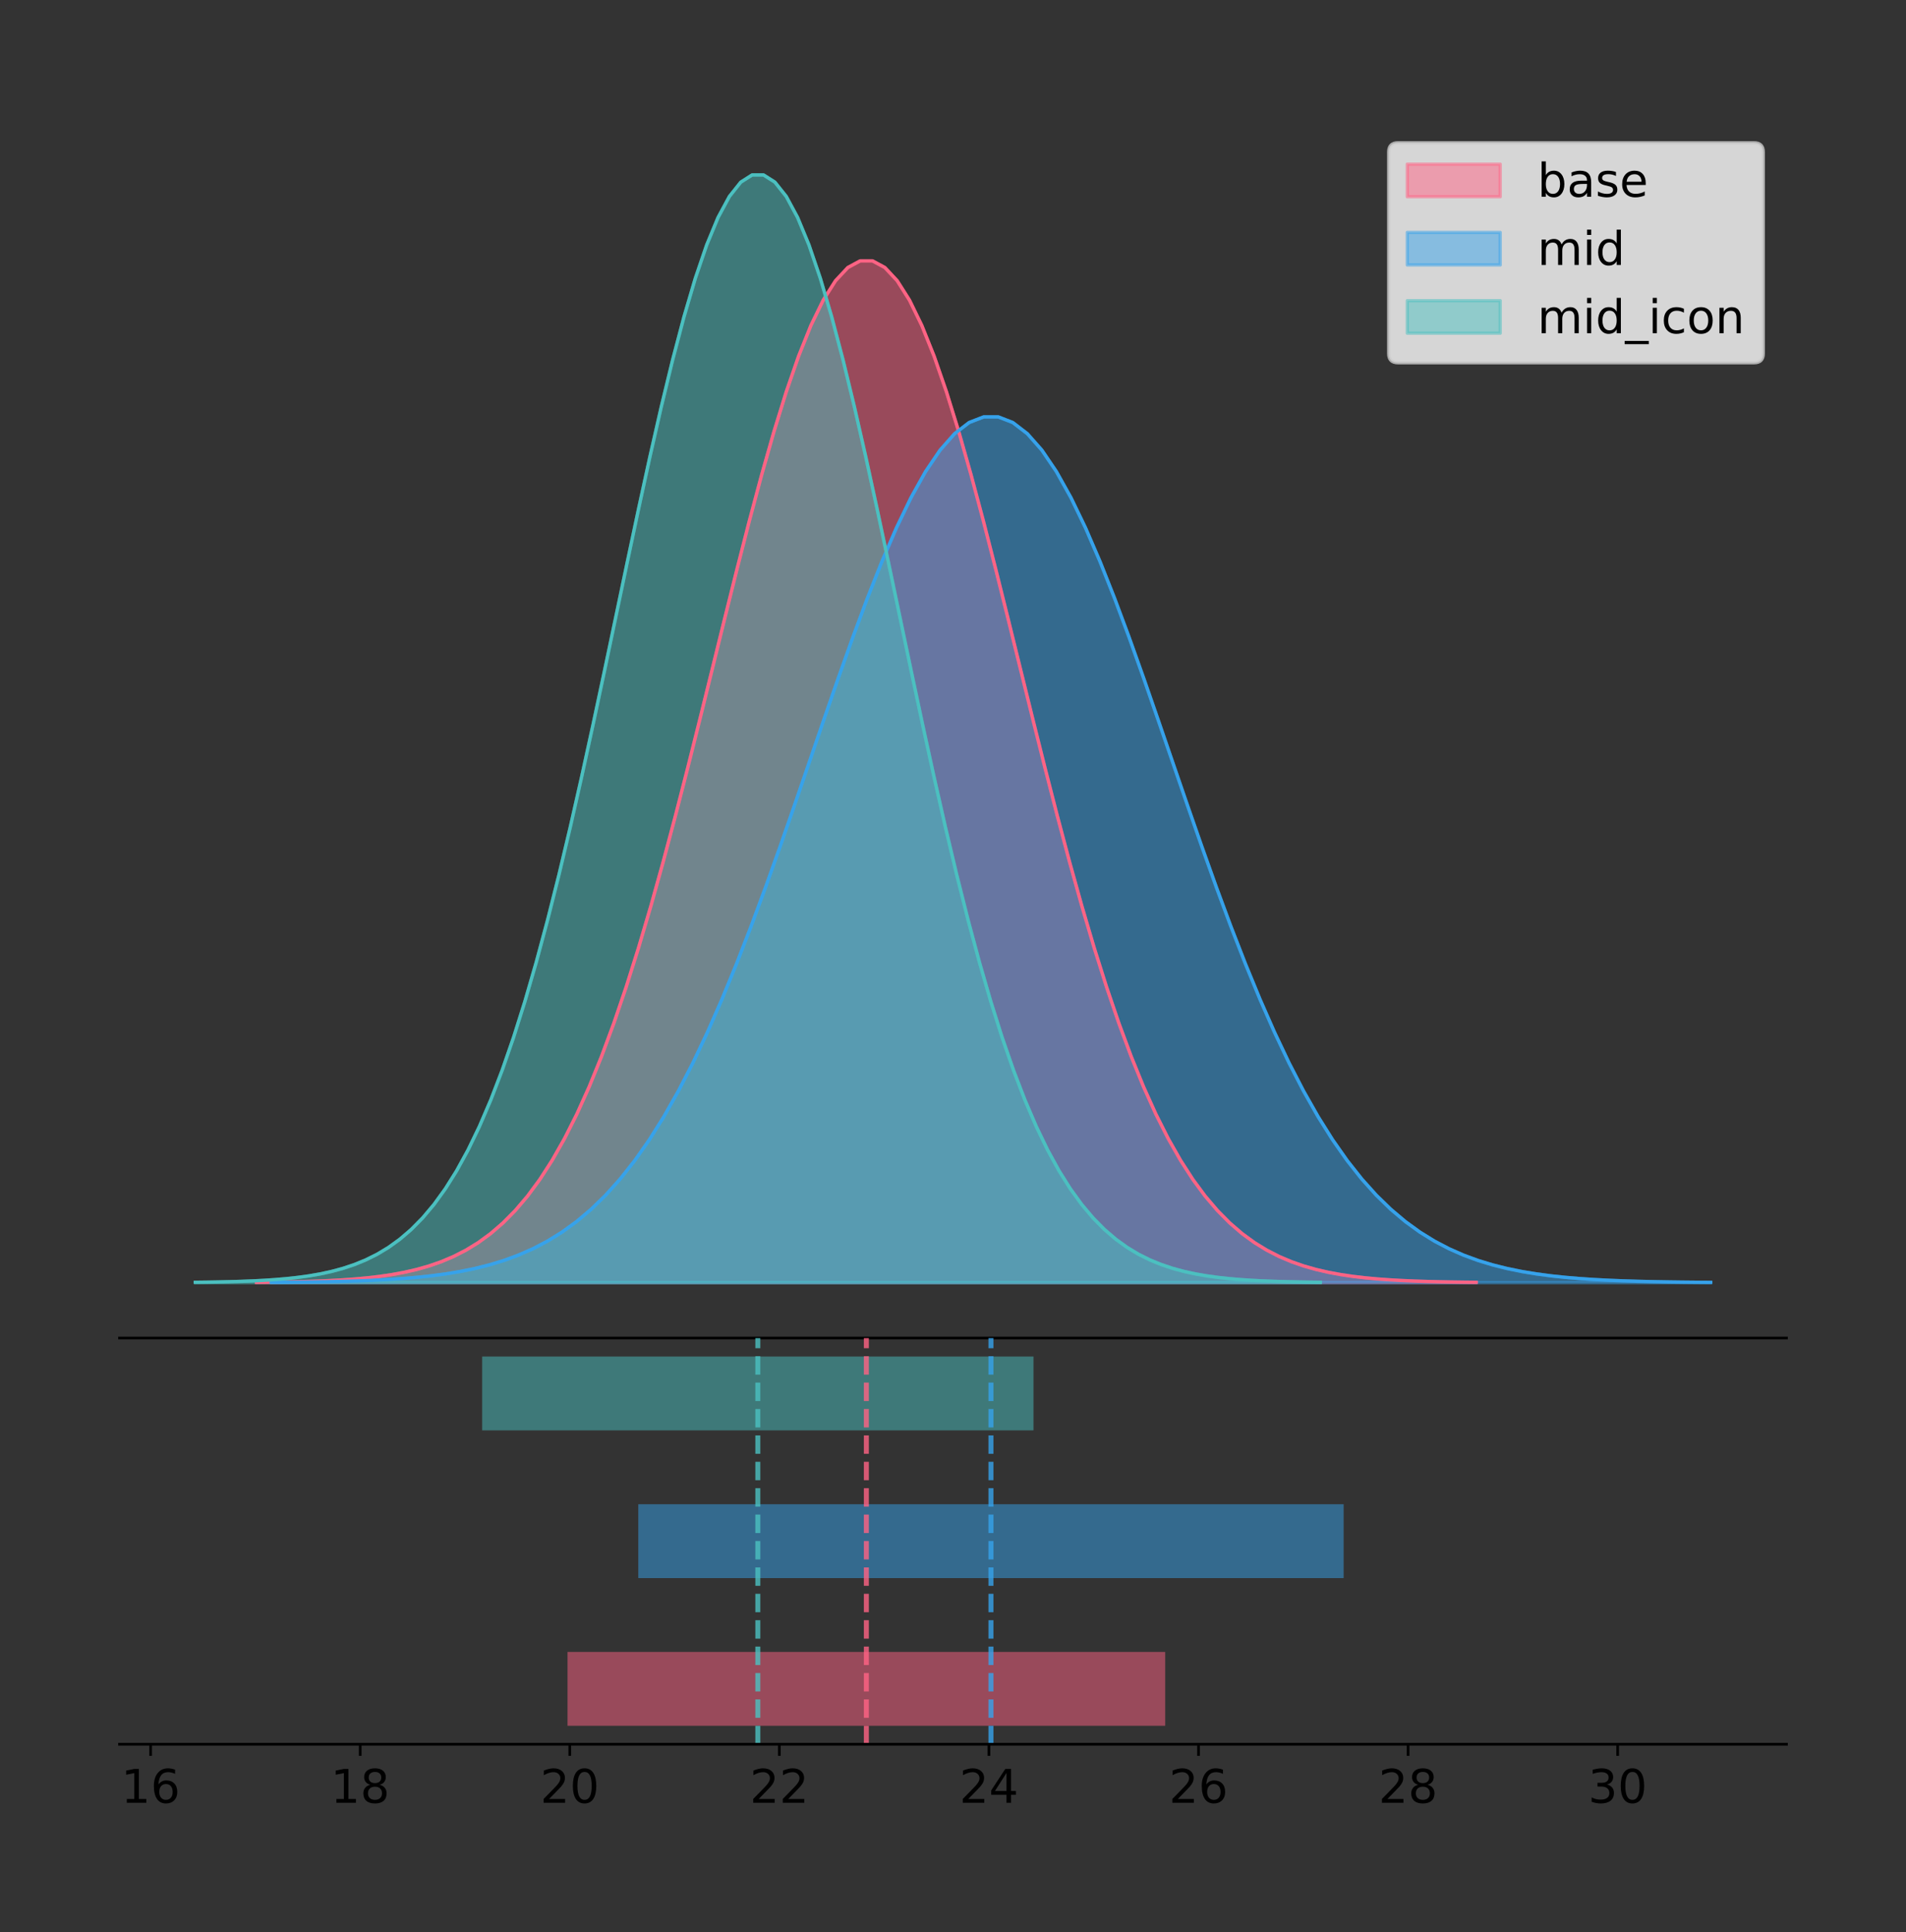 <?xml version="1.0" encoding="utf-8" standalone="no"?>
<!DOCTYPE svg PUBLIC "-//W3C//DTD SVG 1.1//EN"
  "http://www.w3.org/Graphics/SVG/1.1/DTD/svg11.dtd">
<!-- Created with matplotlib (https://matplotlib.org/) -->
<svg height="581.789pt" version="1.1" viewBox="0 0 574.2 581.789" width="574.2pt" xmlns="http://www.w3.org/2000/svg" xmlns:xlink="http://www.w3.org/1999/xlink">
 <rect x="0" y="0" width="574.2" height="581.789" fill="#333333" stroke="none"/>
 <defs>
  <style type="text/css">
*{stroke-linecap:butt;stroke-linejoin:round;}
  </style>
 </defs>
 <g id="figure_1">
  <g id="patch_1">
   <path d="M 0 581.789 
L 574.2 581.789 
L 574.2 0 
L 0 0 
z
" style="fill:none;"/>
  </g>
  <g id="axes_1">
   <g id="patch_2">
    <path d="M 36 402.93 
L 538.2 402.93 
L 538.2 36 
L 36 36 
z
" style="fill:none;"/>
   </g>
   <g id="PolyCollection_1">
    <defs>
     <path d="M 77.271 -195.538 
L 77.271 -195.641 
L 80.982 -195.68 
L 84.694 -195.733 
L 88.406 -195.803 
L 92.117 -195.895 
L 95.829 -196.017 
L 99.541 -196.177 
L 103.252 -196.384 
L 106.964 -196.651 
L 110.676 -196.992 
L 114.387 -197.426 
L 118.099 -197.974 
L 121.81 -198.66 
L 125.522 -199.514 
L 129.234 -200.567 
L 132.945 -201.859 
L 136.657 -203.43 
L 140.369 -205.327 
L 144.08 -207.602 
L 147.792 -210.309 
L 151.504 -213.506 
L 155.215 -217.252 
L 158.927 -221.608 
L 162.639 -226.635 
L 166.35 -232.389 
L 170.062 -238.924 
L 173.774 -246.285 
L 177.485 -254.509 
L 181.197 -263.619 
L 184.909 -273.625 
L 188.62 -284.519 
L 192.332 -296.273 
L 196.044 -308.837 
L 199.755 -322.139 
L 203.467 -336.082 
L 207.179 -350.545 
L 210.89 -365.384 
L 214.602 -380.431 
L 218.313 -395.502 
L 222.025 -410.394 
L 225.737 -424.892 
L 229.448 -438.775 
L 233.16 -451.82 
L 236.872 -463.806 
L 240.583 -474.525 
L 244.295 -483.784 
L 248.007 -491.413 
L 251.718 -497.266 
L 255.43 -501.232 
L 259.142 -503.235 
L 262.853 -503.235 
L 266.565 -501.232 
L 270.277 -497.266 
L 273.988 -491.413 
L 277.7 -483.784 
L 281.412 -474.525 
L 285.123 -463.806 
L 288.835 -451.82 
L 292.547 -438.775 
L 296.258 -424.892 
L 299.97 -410.394 
L 303.682 -395.502 
L 307.393 -380.431 
L 311.105 -365.384 
L 314.816 -350.545 
L 318.528 -336.082 
L 322.24 -322.139 
L 325.951 -308.837 
L 329.663 -296.273 
L 333.375 -284.519 
L 337.086 -273.625 
L 340.798 -263.619 
L 344.51 -254.509 
L 348.221 -246.285 
L 351.933 -238.924 
L 355.645 -232.389 
L 359.356 -226.635 
L 363.068 -221.608 
L 366.78 -217.252 
L 370.491 -213.506 
L 374.203 -210.309 
L 377.915 -207.602 
L 381.626 -205.327 
L 385.338 -203.43 
L 389.05 -201.859 
L 392.761 -200.567 
L 396.473 -199.514 
L 400.185 -198.66 
L 403.896 -197.974 
L 407.608 -197.426 
L 411.32 -196.992 
L 415.031 -196.651 
L 418.743 -196.384 
L 422.454 -196.177 
L 426.166 -196.017 
L 429.878 -195.895 
L 433.589 -195.803 
L 437.301 -195.733 
L 441.013 -195.68 
L 444.724 -195.641 
L 444.724 -195.538 
L 444.724 -195.538 
L 441.013 -195.538 
L 437.301 -195.538 
L 433.589 -195.538 
L 429.878 -195.538 
L 426.166 -195.538 
L 422.454 -195.538 
L 418.743 -195.538 
L 415.031 -195.538 
L 411.32 -195.538 
L 407.608 -195.538 
L 403.896 -195.538 
L 400.185 -195.538 
L 396.473 -195.538 
L 392.761 -195.538 
L 389.05 -195.538 
L 385.338 -195.538 
L 381.626 -195.538 
L 377.915 -195.538 
L 374.203 -195.538 
L 370.491 -195.538 
L 366.78 -195.538 
L 363.068 -195.538 
L 359.356 -195.538 
L 355.645 -195.538 
L 351.933 -195.538 
L 348.221 -195.538 
L 344.51 -195.538 
L 340.798 -195.538 
L 337.086 -195.538 
L 333.375 -195.538 
L 329.663 -195.538 
L 325.951 -195.538 
L 322.24 -195.538 
L 318.528 -195.538 
L 314.816 -195.538 
L 311.105 -195.538 
L 307.393 -195.538 
L 303.682 -195.538 
L 299.97 -195.538 
L 296.258 -195.538 
L 292.547 -195.538 
L 288.835 -195.538 
L 285.123 -195.538 
L 281.412 -195.538 
L 277.7 -195.538 
L 273.988 -195.538 
L 270.277 -195.538 
L 266.565 -195.538 
L 262.853 -195.538 
L 259.142 -195.538 
L 255.43 -195.538 
L 251.718 -195.538 
L 248.007 -195.538 
L 244.295 -195.538 
L 240.583 -195.538 
L 236.872 -195.538 
L 233.16 -195.538 
L 229.448 -195.538 
L 225.737 -195.538 
L 222.025 -195.538 
L 218.313 -195.538 
L 214.602 -195.538 
L 210.89 -195.538 
L 207.179 -195.538 
L 203.467 -195.538 
L 199.755 -195.538 
L 196.044 -195.538 
L 192.332 -195.538 
L 188.62 -195.538 
L 184.909 -195.538 
L 181.197 -195.538 
L 177.485 -195.538 
L 173.774 -195.538 
L 170.062 -195.538 
L 166.35 -195.538 
L 162.639 -195.538 
L 158.927 -195.538 
L 155.215 -195.538 
L 151.504 -195.538 
L 147.792 -195.538 
L 144.08 -195.538 
L 140.369 -195.538 
L 136.657 -195.538 
L 132.945 -195.538 
L 129.234 -195.538 
L 125.522 -195.538 
L 121.81 -195.538 
L 118.099 -195.538 
L 114.387 -195.538 
L 110.676 -195.538 
L 106.964 -195.538 
L 103.252 -195.538 
L 99.541 -195.538 
L 95.829 -195.538 
L 92.117 -195.538 
L 88.406 -195.538 
L 84.694 -195.538 
L 80.982 -195.538 
L 77.271 -195.538 
z
" id="mbe373d6391" style="stroke:#ff6384;stroke-opacity:0.5;"/>
    </defs>
    <g clip-path="url(#pbe38c8e108)">
     <use style="fill:#ff6384;fill-opacity:0.5;stroke:#ff6384;stroke-opacity:0.5;" x="0" xlink:href="#mbe373d6391" y="581.789"/>
    </g>
   </g>
   <g id="PolyCollection_2">
    <defs>
     <path d="M 81.705 -195.538 
L 81.705 -195.626 
L 86.085 -195.659 
L 90.466 -195.703 
L 94.846 -195.762 
L 99.226 -195.841 
L 103.607 -195.944 
L 107.987 -196.079 
L 112.368 -196.255 
L 116.748 -196.481 
L 121.129 -196.77 
L 125.509 -197.138 
L 129.89 -197.602 
L 134.27 -198.184 
L 138.651 -198.907 
L 143.031 -199.799 
L 147.412 -200.893 
L 151.792 -202.225 
L 156.173 -203.833 
L 160.553 -205.76 
L 164.934 -208.054 
L 169.314 -210.763 
L 173.695 -213.937 
L 178.075 -217.628 
L 182.456 -221.887 
L 186.836 -226.762 
L 191.217 -232.299 
L 195.597 -238.537 
L 199.978 -245.505 
L 204.358 -253.224 
L 208.739 -261.703 
L 213.119 -270.933 
L 217.5 -280.892 
L 221.88 -291.538 
L 226.261 -302.809 
L 230.641 -314.623 
L 235.022 -326.878 
L 239.402 -339.451 
L 243.783 -352.201 
L 248.163 -364.971 
L 252.544 -377.589 
L 256.924 -389.873 
L 261.304 -401.637 
L 265.685 -412.689 
L 270.065 -422.846 
L 274.446 -431.928 
L 278.826 -439.774 
L 283.207 -446.237 
L 287.587 -451.197 
L 291.968 -454.557 
L 296.348 -456.254 
L 300.729 -456.254 
L 305.109 -454.557 
L 309.49 -451.197 
L 313.87 -446.237 
L 318.251 -439.774 
L 322.631 -431.928 
L 327.012 -422.846 
L 331.392 -412.689 
L 335.773 -401.637 
L 340.153 -389.873 
L 344.534 -377.589 
L 348.914 -364.971 
L 353.295 -352.201 
L 357.675 -339.451 
L 362.056 -326.878 
L 366.436 -314.623 
L 370.817 -302.809 
L 375.197 -291.538 
L 379.578 -280.892 
L 383.958 -270.933 
L 388.339 -261.703 
L 392.719 -253.224 
L 397.1 -245.505 
L 401.48 -238.537 
L 405.861 -232.299 
L 410.241 -226.762 
L 414.622 -221.887 
L 419.002 -217.628 
L 423.383 -213.937 
L 427.763 -210.763 
L 432.143 -208.054 
L 436.524 -205.76 
L 440.904 -203.833 
L 445.285 -202.225 
L 449.665 -200.893 
L 454.046 -199.799 
L 458.426 -198.907 
L 462.807 -198.184 
L 467.187 -197.602 
L 471.568 -197.138 
L 475.948 -196.77 
L 480.329 -196.481 
L 484.709 -196.255 
L 489.09 -196.079 
L 493.47 -195.944 
L 497.851 -195.841 
L 502.231 -195.762 
L 506.612 -195.703 
L 510.992 -195.659 
L 515.373 -195.626 
L 515.373 -195.538 
L 515.373 -195.538 
L 510.992 -195.538 
L 506.612 -195.538 
L 502.231 -195.538 
L 497.851 -195.538 
L 493.47 -195.538 
L 489.09 -195.538 
L 484.709 -195.538 
L 480.329 -195.538 
L 475.948 -195.538 
L 471.568 -195.538 
L 467.187 -195.538 
L 462.807 -195.538 
L 458.426 -195.538 
L 454.046 -195.538 
L 449.665 -195.538 
L 445.285 -195.538 
L 440.904 -195.538 
L 436.524 -195.538 
L 432.143 -195.538 
L 427.763 -195.538 
L 423.383 -195.538 
L 419.002 -195.538 
L 414.622 -195.538 
L 410.241 -195.538 
L 405.861 -195.538 
L 401.48 -195.538 
L 397.1 -195.538 
L 392.719 -195.538 
L 388.339 -195.538 
L 383.958 -195.538 
L 379.578 -195.538 
L 375.197 -195.538 
L 370.817 -195.538 
L 366.436 -195.538 
L 362.056 -195.538 
L 357.675 -195.538 
L 353.295 -195.538 
L 348.914 -195.538 
L 344.534 -195.538 
L 340.153 -195.538 
L 335.773 -195.538 
L 331.392 -195.538 
L 327.012 -195.538 
L 322.631 -195.538 
L 318.251 -195.538 
L 313.87 -195.538 
L 309.49 -195.538 
L 305.109 -195.538 
L 300.729 -195.538 
L 296.348 -195.538 
L 291.968 -195.538 
L 287.587 -195.538 
L 283.207 -195.538 
L 278.826 -195.538 
L 274.446 -195.538 
L 270.065 -195.538 
L 265.685 -195.538 
L 261.304 -195.538 
L 256.924 -195.538 
L 252.544 -195.538 
L 248.163 -195.538 
L 243.783 -195.538 
L 239.402 -195.538 
L 235.022 -195.538 
L 230.641 -195.538 
L 226.261 -195.538 
L 221.88 -195.538 
L 217.5 -195.538 
L 213.119 -195.538 
L 208.739 -195.538 
L 204.358 -195.538 
L 199.978 -195.538 
L 195.597 -195.538 
L 191.217 -195.538 
L 186.836 -195.538 
L 182.456 -195.538 
L 178.075 -195.538 
L 173.695 -195.538 
L 169.314 -195.538 
L 164.934 -195.538 
L 160.553 -195.538 
L 156.173 -195.538 
L 151.792 -195.538 
L 147.412 -195.538 
L 143.031 -195.538 
L 138.651 -195.538 
L 134.27 -195.538 
L 129.89 -195.538 
L 125.509 -195.538 
L 121.129 -195.538 
L 116.748 -195.538 
L 112.368 -195.538 
L 107.987 -195.538 
L 103.607 -195.538 
L 99.226 -195.538 
L 94.846 -195.538 
L 90.466 -195.538 
L 86.085 -195.538 
L 81.705 -195.538 
z
" id="mde9b67c669" style="stroke:#36a2eb;stroke-opacity:0.5;"/>
    </defs>
    <g clip-path="url(#pbe38c8e108)">
     <use style="fill:#36a2eb;fill-opacity:0.5;stroke:#36a2eb;stroke-opacity:0.5;" x="0" xlink:href="#mde9b67c669" y="581.789"/>
    </g>
   </g>
   <g id="PolyCollection_3">
    <defs>
     <path d="M 58.827 -195.538 
L 58.827 -195.65 
L 62.251 -195.692 
L 65.675 -195.749 
L 69.098 -195.825 
L 72.522 -195.925 
L 75.946 -196.058 
L 79.37 -196.23 
L 82.793 -196.455 
L 86.217 -196.744 
L 89.641 -197.115 
L 93.065 -197.585 
L 96.488 -198.179 
L 99.912 -198.923 
L 103.336 -199.848 
L 106.76 -200.99 
L 110.183 -202.39 
L 113.607 -204.093 
L 117.031 -206.151 
L 120.454 -208.617 
L 123.878 -211.552 
L 127.302 -215.017 
L 130.726 -219.078 
L 134.149 -223.801 
L 137.573 -229.25 
L 140.997 -235.488 
L 144.421 -242.572 
L 147.844 -250.552 
L 151.268 -259.468 
L 154.692 -269.344 
L 158.116 -280.192 
L 161.539 -292.002 
L 164.963 -304.744 
L 168.387 -318.365 
L 171.811 -332.786 
L 175.234 -347.901 
L 178.658 -363.58 
L 182.082 -379.667 
L 185.505 -395.98 
L 188.929 -412.318 
L 192.353 -428.462 
L 195.777 -444.18 
L 199.2 -459.23 
L 202.624 -473.372 
L 206.048 -486.366 
L 209.472 -497.987 
L 212.895 -508.025 
L 216.319 -516.294 
L 219.743 -522.64 
L 223.167 -526.94 
L 226.59 -529.111 
L 230.014 -529.111 
L 233.438 -526.94 
L 236.861 -522.64 
L 240.285 -516.294 
L 243.709 -508.025 
L 247.133 -497.987 
L 250.556 -486.366 
L 253.98 -473.372 
L 257.404 -459.23 
L 260.828 -444.18 
L 264.251 -428.462 
L 267.675 -412.318 
L 271.099 -395.98 
L 274.523 -379.667 
L 277.946 -363.58 
L 281.37 -347.901 
L 284.794 -332.786 
L 288.217 -318.365 
L 291.641 -304.744 
L 295.065 -292.002 
L 298.489 -280.192 
L 301.912 -269.344 
L 305.336 -259.468 
L 308.76 -250.552 
L 312.184 -242.572 
L 315.607 -235.488 
L 319.031 -229.25 
L 322.455 -223.801 
L 325.879 -219.078 
L 329.302 -215.017 
L 332.726 -211.552 
L 336.15 -208.617 
L 339.574 -206.151 
L 342.997 -204.093 
L 346.421 -202.39 
L 349.845 -200.99 
L 353.268 -199.848 
L 356.692 -198.923 
L 360.116 -198.179 
L 363.54 -197.585 
L 366.963 -197.115 
L 370.387 -196.744 
L 373.811 -196.455 
L 377.235 -196.23 
L 380.658 -196.058 
L 384.082 -195.925 
L 387.506 -195.825 
L 390.93 -195.749 
L 394.353 -195.692 
L 397.777 -195.65 
L 397.777 -195.538 
L 397.777 -195.538 
L 394.353 -195.538 
L 390.93 -195.538 
L 387.506 -195.538 
L 384.082 -195.538 
L 380.658 -195.538 
L 377.235 -195.538 
L 373.811 -195.538 
L 370.387 -195.538 
L 366.963 -195.538 
L 363.54 -195.538 
L 360.116 -195.538 
L 356.692 -195.538 
L 353.268 -195.538 
L 349.845 -195.538 
L 346.421 -195.538 
L 342.997 -195.538 
L 339.574 -195.538 
L 336.15 -195.538 
L 332.726 -195.538 
L 329.302 -195.538 
L 325.879 -195.538 
L 322.455 -195.538 
L 319.031 -195.538 
L 315.607 -195.538 
L 312.184 -195.538 
L 308.76 -195.538 
L 305.336 -195.538 
L 301.912 -195.538 
L 298.489 -195.538 
L 295.065 -195.538 
L 291.641 -195.538 
L 288.217 -195.538 
L 284.794 -195.538 
L 281.37 -195.538 
L 277.946 -195.538 
L 274.523 -195.538 
L 271.099 -195.538 
L 267.675 -195.538 
L 264.251 -195.538 
L 260.828 -195.538 
L 257.404 -195.538 
L 253.98 -195.538 
L 250.556 -195.538 
L 247.133 -195.538 
L 243.709 -195.538 
L 240.285 -195.538 
L 236.861 -195.538 
L 233.438 -195.538 
L 230.014 -195.538 
L 226.59 -195.538 
L 223.167 -195.538 
L 219.743 -195.538 
L 216.319 -195.538 
L 212.895 -195.538 
L 209.472 -195.538 
L 206.048 -195.538 
L 202.624 -195.538 
L 199.2 -195.538 
L 195.777 -195.538 
L 192.353 -195.538 
L 188.929 -195.538 
L 185.505 -195.538 
L 182.082 -195.538 
L 178.658 -195.538 
L 175.234 -195.538 
L 171.811 -195.538 
L 168.387 -195.538 
L 164.963 -195.538 
L 161.539 -195.538 
L 158.116 -195.538 
L 154.692 -195.538 
L 151.268 -195.538 
L 147.844 -195.538 
L 144.421 -195.538 
L 140.997 -195.538 
L 137.573 -195.538 
L 134.149 -195.538 
L 130.726 -195.538 
L 127.302 -195.538 
L 123.878 -195.538 
L 120.454 -195.538 
L 117.031 -195.538 
L 113.607 -195.538 
L 110.183 -195.538 
L 106.76 -195.538 
L 103.336 -195.538 
L 99.912 -195.538 
L 96.488 -195.538 
L 93.065 -195.538 
L 89.641 -195.538 
L 86.217 -195.538 
L 82.793 -195.538 
L 79.37 -195.538 
L 75.946 -195.538 
L 72.522 -195.538 
L 69.098 -195.538 
L 65.675 -195.538 
L 62.251 -195.538 
L 58.827 -195.538 
z
" id="mc6ebc7de0d" style="stroke:#4bc0c0;stroke-opacity:0.5;"/>
    </defs>
    <g clip-path="url(#pbe38c8e108)">
     <use style="fill:#4bc0c0;fill-opacity:0.5;stroke:#4bc0c0;stroke-opacity:0.5;" x="0" xlink:href="#mc6ebc7de0d" y="581.789"/>
    </g>
   </g>
   <g id="line2d_1">
    <path clip-path="url(#pbe38c8e108)" d="M 77.271 386.148 
L 80.982 386.109 
L 84.694 386.057 
L 88.406 385.987 
L 92.117 385.894 
L 95.829 385.772 
L 99.541 385.613 
L 103.252 385.406 
L 106.964 385.139 
L 110.676 384.797 
L 114.387 384.363 
L 118.099 383.815 
L 121.81 383.129 
L 125.522 382.276 
L 129.234 381.222 
L 132.945 379.931 
L 136.657 378.36 
L 140.369 376.462 
L 144.08 374.187 
L 147.792 371.48 
L 151.504 368.283 
L 155.215 364.537 
L 158.927 360.181 
L 162.639 355.155 
L 166.35 349.4 
L 170.062 342.866 
L 173.774 335.504 
L 177.485 327.281 
L 181.197 318.17 
L 184.909 308.164 
L 188.62 297.27 
L 192.332 285.516 
L 196.044 272.952 
L 199.755 259.65 
L 203.467 245.707 
L 207.179 231.244 
L 210.89 216.406 
L 214.602 201.358 
L 218.313 186.287 
L 222.025 171.395 
L 225.737 156.897 
L 229.448 143.014 
L 233.16 129.97 
L 236.872 117.983 
L 240.583 107.264 
L 244.295 98.005 
L 248.007 90.377 
L 251.718 84.524 
L 255.43 80.557 
L 259.142 78.554 
L 262.853 78.554 
L 266.565 80.557 
L 270.277 84.524 
L 273.988 90.377 
L 277.7 98.005 
L 281.412 107.264 
L 285.123 117.983 
L 288.835 129.97 
L 292.547 143.014 
L 296.258 156.897 
L 299.97 171.395 
L 303.682 186.287 
L 307.393 201.358 
L 311.105 216.406 
L 314.816 231.244 
L 318.528 245.707 
L 322.24 259.65 
L 325.951 272.952 
L 329.663 285.516 
L 333.375 297.27 
L 337.086 308.164 
L 340.798 318.17 
L 344.51 327.281 
L 348.221 335.504 
L 351.933 342.866 
L 355.645 349.4 
L 359.356 355.155 
L 363.068 360.181 
L 366.78 364.537 
L 370.491 368.283 
L 374.203 371.48 
L 377.915 374.187 
L 381.626 376.462 
L 385.338 378.36 
L 389.05 379.931 
L 392.761 381.222 
L 396.473 382.276 
L 400.185 383.129 
L 403.896 383.815 
L 407.608 384.363 
L 411.32 384.797 
L 415.031 385.139 
L 418.743 385.406 
L 422.454 385.613 
L 426.166 385.772 
L 429.878 385.894 
L 433.589 385.987 
L 437.301 386.057 
L 441.013 386.109 
L 444.724 386.148 
" style="fill:none;stroke:#ff6384;stroke-linecap:square;"/>
   </g>
   <g id="line2d_2">
    <path clip-path="url(#pbe38c8e108)" d="M 81.705 386.164 
L 86.085 386.131 
L 90.466 386.086 
L 94.846 386.027 
L 99.226 385.949 
L 103.607 385.845 
L 107.987 385.71 
L 112.368 385.535 
L 116.748 385.309 
L 121.129 385.019 
L 125.509 384.651 
L 129.89 384.187 
L 134.27 383.606 
L 138.651 382.883 
L 143.031 381.99 
L 147.412 380.896 
L 151.792 379.565 
L 156.173 377.957 
L 160.553 376.029 
L 164.934 373.735 
L 169.314 371.027 
L 173.695 367.853 
L 178.075 364.162 
L 182.456 359.903 
L 186.836 355.027 
L 191.217 349.49 
L 195.597 343.253 
L 199.978 336.285 
L 204.358 328.565 
L 208.739 320.087 
L 213.119 310.856 
L 217.5 300.897 
L 221.88 290.251 
L 226.261 278.98 
L 230.641 267.166 
L 235.022 254.911 
L 239.402 242.339 
L 243.783 229.588 
L 248.163 216.819 
L 252.544 204.201 
L 256.924 191.916 
L 261.304 180.153 
L 265.685 169.1 
L 270.065 158.944 
L 274.446 149.861 
L 278.826 142.016 
L 283.207 135.552 
L 287.587 130.593 
L 291.968 127.232 
L 296.348 125.535 
L 300.729 125.535 
L 305.109 127.232 
L 309.49 130.593 
L 313.87 135.552 
L 318.251 142.016 
L 322.631 149.861 
L 327.012 158.944 
L 331.392 169.1 
L 335.773 180.153 
L 340.153 191.916 
L 344.534 204.201 
L 348.914 216.819 
L 353.295 229.588 
L 357.675 242.339 
L 362.056 254.911 
L 366.436 267.166 
L 370.817 278.98 
L 375.197 290.251 
L 379.578 300.897 
L 383.958 310.856 
L 388.339 320.087 
L 392.719 328.565 
L 397.1 336.285 
L 401.48 343.253 
L 405.861 349.49 
L 410.241 355.027 
L 414.622 359.903 
L 419.002 364.162 
L 423.383 367.853 
L 427.763 371.027 
L 432.143 373.735 
L 436.524 376.029 
L 440.904 377.957 
L 445.285 379.565 
L 449.665 380.896 
L 454.046 381.99 
L 458.426 382.883 
L 462.807 383.606 
L 467.187 384.187 
L 471.568 384.651 
L 475.948 385.019 
L 480.329 385.309 
L 484.709 385.535 
L 489.09 385.71 
L 493.47 385.845 
L 497.851 385.949 
L 502.231 386.027 
L 506.612 386.086 
L 510.992 386.131 
L 515.373 386.164 
" style="fill:none;stroke:#36a2eb;stroke-linecap:square;"/>
   </g>
   <g id="line2d_3">
    <path clip-path="url(#pbe38c8e108)" d="M 58.827 386.139 
L 62.251 386.097 
L 65.675 386.04 
L 69.098 385.965 
L 72.522 385.864 
L 75.946 385.732 
L 79.37 385.559 
L 82.793 385.334 
L 86.217 385.045 
L 89.641 384.675 
L 93.065 384.204 
L 96.488 383.61 
L 99.912 382.867 
L 103.336 381.941 
L 106.76 380.799 
L 110.183 379.399 
L 113.607 377.696 
L 117.031 375.639 
L 120.454 373.172 
L 123.878 370.238 
L 127.302 366.772 
L 130.726 362.711 
L 134.149 357.989 
L 137.573 352.539 
L 140.997 346.301 
L 144.421 339.217 
L 147.844 331.237 
L 151.268 322.322 
L 154.692 312.445 
L 158.116 301.597 
L 161.539 289.787 
L 164.963 277.045 
L 168.387 263.424 
L 171.811 249.004 
L 175.234 233.888 
L 178.658 218.209 
L 182.082 202.123 
L 185.505 185.809 
L 188.929 169.471 
L 192.353 153.327 
L 195.777 137.61 
L 199.2 122.559 
L 202.624 108.418 
L 206.048 95.423 
L 209.472 83.803 
L 212.895 73.765 
L 216.319 65.495 
L 219.743 59.15 
L 223.167 54.85 
L 226.59 52.679 
L 230.014 52.679 
L 233.438 54.85 
L 236.861 59.15 
L 240.285 65.495 
L 243.709 73.765 
L 247.133 83.803 
L 250.556 95.423 
L 253.98 108.418 
L 257.404 122.559 
L 260.828 137.61 
L 264.251 153.327 
L 267.675 169.471 
L 271.099 185.809 
L 274.523 202.123 
L 277.946 218.209 
L 281.37 233.888 
L 284.794 249.004 
L 288.217 263.424 
L 291.641 277.045 
L 295.065 289.787 
L 298.489 301.597 
L 301.912 312.445 
L 305.336 322.322 
L 308.76 331.237 
L 312.184 339.217 
L 315.607 346.301 
L 319.031 352.539 
L 322.455 357.989 
L 325.879 362.711 
L 329.302 366.772 
L 332.726 370.238 
L 336.15 373.172 
L 339.574 375.639 
L 342.997 377.696 
L 346.421 379.399 
L 349.845 380.799 
L 353.268 381.941 
L 356.692 382.867 
L 360.116 383.61 
L 363.54 384.204 
L 366.963 384.675 
L 370.387 385.045 
L 373.811 385.334 
L 377.235 385.559 
L 380.658 385.732 
L 384.082 385.864 
L 387.506 385.965 
L 390.93 386.04 
L 394.353 386.097 
L 397.777 386.139 
" style="fill:none;stroke:#4bc0c0;stroke-linecap:square;"/>
   </g>
   <g id="patch_3">
    <path d="M 36 402.93 
L 538.2 402.93 
" style="fill:none;stroke:#000000;stroke-linecap:square;stroke-linejoin:miter;stroke-width:0.8;"/>
   </g>
   <g id="legend_1">
    <g id="patch_4">
     <path d="M 421.16 109.237 
L 528.4 109.237 
Q 531.2 109.237 531.2 106.438 
L 531.2 45.8 
Q 531.2 43 528.4 43 
L 421.16 43 
Q 418.36 43 418.36 45.8 
L 418.36 106.438 
Q 418.36 109.237 421.16 109.237 
z
" style="fill:#ffffff;opacity:0.8;stroke:#cccccc;stroke-linejoin:miter;"/>
    </g>
    <g id="patch_5">
     <path d="M 423.96 59.238 
L 451.96 59.238 
L 451.96 49.438 
L 423.96 49.438 
z
" style="fill:#ff6384;opacity:0.5;stroke:#ff6384;stroke-linejoin:miter;"/>
    </g>
    <g id="text_1">
     <!-- base -->
     <defs>
      <path d="M 48.688 27.297 
Q 48.688 37.203 44.609 42.844 
Q 40.531 48.484 33.406 48.484 
Q 26.266 48.484 22.188 42.844 
Q 18.109 37.203 18.109 27.297 
Q 18.109 17.391 22.188 11.75 
Q 26.266 6.109 33.406 6.109 
Q 40.531 6.109 44.609 11.75 
Q 48.688 17.391 48.688 27.297 
z
M 18.109 46.391 
Q 20.953 51.266 25.266 53.625 
Q 29.594 56 35.594 56 
Q 45.562 56 51.781 48.094 
Q 58.016 40.188 58.016 27.297 
Q 58.016 14.406 51.781 6.484 
Q 45.562 -1.422 35.594 -1.422 
Q 29.594 -1.422 25.266 0.953 
Q 20.953 3.328 18.109 8.203 
L 18.109 0 
L 9.078 0 
L 9.078 75.984 
L 18.109 75.984 
z
" id="DejaVuSans-98"/>
      <path d="M 34.281 27.484 
Q 23.391 27.484 19.188 25 
Q 14.984 22.516 14.984 16.5 
Q 14.984 11.719 18.141 8.906 
Q 21.297 6.109 26.703 6.109 
Q 34.188 6.109 38.703 11.406 
Q 43.219 16.703 43.219 25.484 
L 43.219 27.484 
z
M 52.203 31.203 
L 52.203 0 
L 43.219 0 
L 43.219 8.297 
Q 40.141 3.328 35.547 0.953 
Q 30.953 -1.422 24.312 -1.422 
Q 15.922 -1.422 10.953 3.297 
Q 6 8.016 6 15.922 
Q 6 25.141 12.172 29.828 
Q 18.359 34.516 30.609 34.516 
L 43.219 34.516 
L 43.219 35.406 
Q 43.219 41.609 39.141 45 
Q 35.062 48.391 27.688 48.391 
Q 23 48.391 18.547 47.266 
Q 14.109 46.141 10.016 43.891 
L 10.016 52.203 
Q 14.938 54.109 19.578 55.047 
Q 24.219 56 28.609 56 
Q 40.484 56 46.344 49.844 
Q 52.203 43.703 52.203 31.203 
z
" id="DejaVuSans-97"/>
      <path d="M 44.281 53.078 
L 44.281 44.578 
Q 40.484 46.531 36.375 47.5 
Q 32.281 48.484 27.875 48.484 
Q 21.188 48.484 17.844 46.438 
Q 14.5 44.391 14.5 40.281 
Q 14.5 37.156 16.891 35.375 
Q 19.281 33.594 26.516 31.984 
L 29.594 31.297 
Q 39.156 29.25 43.188 25.516 
Q 47.219 21.781 47.219 15.094 
Q 47.219 7.469 41.188 3.016 
Q 35.156 -1.422 24.609 -1.422 
Q 20.219 -1.422 15.453 -0.562 
Q 10.688 0.297 5.422 2 
L 5.422 11.281 
Q 10.406 8.688 15.234 7.391 
Q 20.062 6.109 24.812 6.109 
Q 31.156 6.109 34.562 8.281 
Q 37.984 10.453 37.984 14.406 
Q 37.984 18.062 35.516 20.016 
Q 33.062 21.969 24.703 23.781 
L 21.578 24.516 
Q 13.234 26.266 9.516 29.906 
Q 5.812 33.547 5.812 39.891 
Q 5.812 47.609 11.281 51.797 
Q 16.75 56 26.812 56 
Q 31.781 56 36.172 55.266 
Q 40.578 54.547 44.281 53.078 
z
" id="DejaVuSans-115"/>
      <path d="M 56.203 29.594 
L 56.203 25.203 
L 14.891 25.203 
Q 15.484 15.922 20.484 11.062 
Q 25.484 6.203 34.422 6.203 
Q 39.594 6.203 44.453 7.469 
Q 49.312 8.734 54.109 11.281 
L 54.109 2.781 
Q 49.266 0.734 44.188 -0.344 
Q 39.109 -1.422 33.891 -1.422 
Q 20.797 -1.422 13.156 6.188 
Q 5.516 13.812 5.516 26.812 
Q 5.516 40.234 12.766 48.109 
Q 20.016 56 32.328 56 
Q 43.359 56 49.781 48.891 
Q 56.203 41.797 56.203 29.594 
z
M 47.219 32.234 
Q 47.125 39.594 43.094 43.984 
Q 39.062 48.391 32.422 48.391 
Q 24.906 48.391 20.391 44.141 
Q 15.875 39.891 15.188 32.172 
z
" id="DejaVuSans-101"/>
     </defs>
     <g transform="translate(463.16 59.238)scale(0.14 -0.14)">
      <use xlink:href="#DejaVuSans-98"/>
      <use x="63.477" xlink:href="#DejaVuSans-97"/>
      <use x="124.756" xlink:href="#DejaVuSans-115"/>
      <use x="176.855" xlink:href="#DejaVuSans-101"/>
     </g>
    </g>
    <g id="patch_6">
     <path d="M 423.96 79.787 
L 451.96 79.787 
L 451.96 69.987 
L 423.96 69.987 
z
" style="fill:#36a2eb;opacity:0.5;stroke:#36a2eb;stroke-linejoin:miter;"/>
    </g>
    <g id="text_2">
     <!-- mid -->
     <defs>
      <path d="M 52 44.188 
Q 55.375 50.25 60.062 53.125 
Q 64.75 56 71.094 56 
Q 79.641 56 84.281 50.016 
Q 88.922 44.047 88.922 33.016 
L 88.922 0 
L 79.891 0 
L 79.891 32.719 
Q 79.891 40.578 77.094 44.375 
Q 74.312 48.188 68.609 48.188 
Q 61.625 48.188 57.562 43.547 
Q 53.516 38.922 53.516 30.906 
L 53.516 0 
L 44.484 0 
L 44.484 32.719 
Q 44.484 40.625 41.703 44.406 
Q 38.922 48.188 33.109 48.188 
Q 26.219 48.188 22.156 43.531 
Q 18.109 38.875 18.109 30.906 
L 18.109 0 
L 9.078 0 
L 9.078 54.688 
L 18.109 54.688 
L 18.109 46.188 
Q 21.188 51.219 25.484 53.609 
Q 29.781 56 35.688 56 
Q 41.656 56 45.828 52.969 
Q 50 49.953 52 44.188 
z
" id="DejaVuSans-109"/>
      <path d="M 9.422 54.688 
L 18.406 54.688 
L 18.406 0 
L 9.422 0 
z
M 9.422 75.984 
L 18.406 75.984 
L 18.406 64.594 
L 9.422 64.594 
z
" id="DejaVuSans-105"/>
      <path d="M 45.406 46.391 
L 45.406 75.984 
L 54.391 75.984 
L 54.391 0 
L 45.406 0 
L 45.406 8.203 
Q 42.578 3.328 38.25 0.953 
Q 33.938 -1.422 27.875 -1.422 
Q 17.969 -1.422 11.734 6.484 
Q 5.516 14.406 5.516 27.297 
Q 5.516 40.188 11.734 48.094 
Q 17.969 56 27.875 56 
Q 33.938 56 38.25 53.625 
Q 42.578 51.266 45.406 46.391 
z
M 14.797 27.297 
Q 14.797 17.391 18.875 11.75 
Q 22.953 6.109 30.078 6.109 
Q 37.203 6.109 41.297 11.75 
Q 45.406 17.391 45.406 27.297 
Q 45.406 37.203 41.297 42.844 
Q 37.203 48.484 30.078 48.484 
Q 22.953 48.484 18.875 42.844 
Q 14.797 37.203 14.797 27.297 
z
" id="DejaVuSans-100"/>
     </defs>
     <g transform="translate(463.16 79.787)scale(0.14 -0.14)">
      <use xlink:href="#DejaVuSans-109"/>
      <use x="97.412" xlink:href="#DejaVuSans-105"/>
      <use x="125.195" xlink:href="#DejaVuSans-100"/>
     </g>
    </g>
    <g id="patch_7">
     <path d="M 423.96 100.337 
L 451.96 100.337 
L 451.96 90.537 
L 423.96 90.537 
z
" style="fill:#4bc0c0;opacity:0.5;stroke:#4bc0c0;stroke-linejoin:miter;"/>
    </g>
    <g id="text_3">
     <!-- mid_icon -->
     <defs>
      <path d="M 50.984 -16.609 
L 50.984 -23.578 
L -0.984 -23.578 
L -0.984 -16.609 
z
" id="DejaVuSans-95"/>
      <path d="M 48.781 52.594 
L 48.781 44.188 
Q 44.969 46.297 41.141 47.344 
Q 37.312 48.391 33.406 48.391 
Q 24.656 48.391 19.812 42.844 
Q 14.984 37.312 14.984 27.297 
Q 14.984 17.281 19.812 11.734 
Q 24.656 6.203 33.406 6.203 
Q 37.312 6.203 41.141 7.25 
Q 44.969 8.297 48.781 10.406 
L 48.781 2.094 
Q 45.016 0.344 40.984 -0.531 
Q 36.969 -1.422 32.422 -1.422 
Q 20.062 -1.422 12.781 6.344 
Q 5.516 14.109 5.516 27.297 
Q 5.516 40.672 12.859 48.328 
Q 20.219 56 33.016 56 
Q 37.156 56 41.109 55.141 
Q 45.062 54.297 48.781 52.594 
z
" id="DejaVuSans-99"/>
      <path d="M 30.609 48.391 
Q 23.391 48.391 19.188 42.75 
Q 14.984 37.109 14.984 27.297 
Q 14.984 17.484 19.156 11.844 
Q 23.344 6.203 30.609 6.203 
Q 37.797 6.203 41.984 11.859 
Q 46.188 17.531 46.188 27.297 
Q 46.188 37.016 41.984 42.703 
Q 37.797 48.391 30.609 48.391 
z
M 30.609 56 
Q 42.328 56 49.016 48.375 
Q 55.719 40.766 55.719 27.297 
Q 55.719 13.875 49.016 6.219 
Q 42.328 -1.422 30.609 -1.422 
Q 18.844 -1.422 12.172 6.219 
Q 5.516 13.875 5.516 27.297 
Q 5.516 40.766 12.172 48.375 
Q 18.844 56 30.609 56 
z
" id="DejaVuSans-111"/>
      <path d="M 54.891 33.016 
L 54.891 0 
L 45.906 0 
L 45.906 32.719 
Q 45.906 40.484 42.875 44.328 
Q 39.844 48.188 33.797 48.188 
Q 26.516 48.188 22.312 43.547 
Q 18.109 38.922 18.109 30.906 
L 18.109 0 
L 9.078 0 
L 9.078 54.688 
L 18.109 54.688 
L 18.109 46.188 
Q 21.344 51.125 25.703 53.562 
Q 30.078 56 35.797 56 
Q 45.219 56 50.047 50.172 
Q 54.891 44.344 54.891 33.016 
z
" id="DejaVuSans-110"/>
     </defs>
     <g transform="translate(463.16 100.337)scale(0.14 -0.14)">
      <use xlink:href="#DejaVuSans-109"/>
      <use x="97.412" xlink:href="#DejaVuSans-105"/>
      <use x="125.195" xlink:href="#DejaVuSans-100"/>
      <use x="188.672" xlink:href="#DejaVuSans-95"/>
      <use x="238.672" xlink:href="#DejaVuSans-105"/>
      <use x="266.455" xlink:href="#DejaVuSans-99"/>
      <use x="321.436" xlink:href="#DejaVuSans-111"/>
      <use x="382.617" xlink:href="#DejaVuSans-110"/>
     </g>
    </g>
   </g>
  </g>
  <g id="axes_2">
   <g id="patch_8">
    <path d="M 36 525.24 
L 538.2 525.24 
L 538.2 402.93 
L 36 402.93 
z
" style="fill:none;"/>
   </g>
   <g id="patch_9">
    <path clip-path="url(#pcbf463e677)" d="M 170.971 519.68 
L 351.024 519.68 
L 351.024 497.442 
L 170.971 497.442 
z
" style="fill:#ff6384;opacity:0.5;"/>
   </g>
   <g id="patch_10">
    <path clip-path="url(#pcbf463e677)" d="M 192.29 475.204 
L 404.787 475.204 
L 404.787 452.966 
L 192.29 452.966 
z
" style="fill:#36a2eb;opacity:0.5;"/>
   </g>
   <g id="patch_11">
    <path clip-path="url(#pcbf463e677)" d="M 145.259 430.728 
L 311.345 430.728 
L 311.345 408.49 
L 145.259 408.49 
z
" style="fill:#4bc0c0;opacity:0.5;"/>
   </g>
   <g id="matplotlib.axis_1">
    <g id="xtick_1">
     <g id="line2d_4">
      <defs>
       <path d="M 0 0 
L 0 3.5 
" id="m99929ba755" style="stroke:#000000;stroke-width:0.8;"/>
      </defs>
      <g>
       <use style="stroke:#000000;stroke-width:0.8;" x="45.379" xlink:href="#m99929ba755" y="525.24"/>
      </g>
     </g>
     <g id="text_4">
      <!-- 16 -->
      <defs>
       <path d="M 12.406 8.297 
L 28.516 8.297 
L 28.516 63.922 
L 10.984 60.406 
L 10.984 69.391 
L 28.422 72.906 
L 38.281 72.906 
L 38.281 8.297 
L 54.391 8.297 
L 54.391 0 
L 12.406 0 
z
" id="DejaVuSans-49"/>
       <path d="M 33.016 40.375 
Q 26.375 40.375 22.484 35.828 
Q 18.609 31.297 18.609 23.391 
Q 18.609 15.531 22.484 10.953 
Q 26.375 6.391 33.016 6.391 
Q 39.656 6.391 43.531 10.953 
Q 47.406 15.531 47.406 23.391 
Q 47.406 31.297 43.531 35.828 
Q 39.656 40.375 33.016 40.375 
z
M 52.594 71.297 
L 52.594 62.312 
Q 48.875 64.062 45.094 64.984 
Q 41.312 65.922 37.594 65.922 
Q 27.828 65.922 22.672 59.328 
Q 17.531 52.734 16.797 39.406 
Q 19.672 43.656 24.016 45.922 
Q 28.375 48.188 33.594 48.188 
Q 44.578 48.188 50.953 41.516 
Q 57.328 34.859 57.328 23.391 
Q 57.328 12.156 50.688 5.359 
Q 44.047 -1.422 33.016 -1.422 
Q 20.359 -1.422 13.672 8.266 
Q 6.984 17.969 6.984 36.375 
Q 6.984 53.656 15.188 63.938 
Q 23.391 74.219 37.203 74.219 
Q 40.922 74.219 44.703 73.484 
Q 48.484 72.75 52.594 71.297 
z
" id="DejaVuSans-54"/>
      </defs>
      <g transform="translate(36.472 542.878)scale(0.14 -0.14)">
       <use xlink:href="#DejaVuSans-49"/>
       <use x="63.623" xlink:href="#DejaVuSans-54"/>
      </g>
     </g>
    </g>
    <g id="xtick_2">
     <g id="line2d_5">
      <g>
       <use style="stroke:#000000;stroke-width:0.8;" x="108.516" xlink:href="#m99929ba755" y="525.24"/>
      </g>
     </g>
     <g id="text_5">
      <!-- 18 -->
      <defs>
       <path d="M 31.781 34.625 
Q 24.75 34.625 20.719 30.859 
Q 16.703 27.094 16.703 20.516 
Q 16.703 13.922 20.719 10.156 
Q 24.75 6.391 31.781 6.391 
Q 38.812 6.391 42.859 10.172 
Q 46.922 13.969 46.922 20.516 
Q 46.922 27.094 42.891 30.859 
Q 38.875 34.625 31.781 34.625 
z
M 21.922 38.812 
Q 15.578 40.375 12.031 44.719 
Q 8.5 49.078 8.5 55.328 
Q 8.5 64.062 14.719 69.141 
Q 20.953 74.219 31.781 74.219 
Q 42.672 74.219 48.875 69.141 
Q 55.078 64.062 55.078 55.328 
Q 55.078 49.078 51.531 44.719 
Q 48 40.375 41.703 38.812 
Q 48.828 37.156 52.797 32.312 
Q 56.781 27.484 56.781 20.516 
Q 56.781 9.906 50.312 4.234 
Q 43.844 -1.422 31.781 -1.422 
Q 19.734 -1.422 13.25 4.234 
Q 6.781 9.906 6.781 20.516 
Q 6.781 27.484 10.781 32.312 
Q 14.797 37.156 21.922 38.812 
z
M 18.312 54.391 
Q 18.312 48.734 21.844 45.562 
Q 25.391 42.391 31.781 42.391 
Q 38.141 42.391 41.719 45.562 
Q 45.312 48.734 45.312 54.391 
Q 45.312 60.062 41.719 63.234 
Q 38.141 66.406 31.781 66.406 
Q 25.391 66.406 21.844 63.234 
Q 18.312 60.062 18.312 54.391 
z
" id="DejaVuSans-56"/>
      </defs>
      <g transform="translate(99.608 542.878)scale(0.14 -0.14)">
       <use xlink:href="#DejaVuSans-49"/>
       <use x="63.623" xlink:href="#DejaVuSans-56"/>
      </g>
     </g>
    </g>
    <g id="xtick_3">
     <g id="line2d_6">
      <g>
       <use style="stroke:#000000;stroke-width:0.8;" x="171.653" xlink:href="#m99929ba755" y="525.24"/>
      </g>
     </g>
     <g id="text_6">
      <!-- 20 -->
      <defs>
       <path d="M 19.188 8.297 
L 53.609 8.297 
L 53.609 0 
L 7.328 0 
L 7.328 8.297 
Q 12.938 14.109 22.625 23.891 
Q 32.328 33.688 34.812 36.531 
Q 39.547 41.844 41.422 45.531 
Q 43.312 49.219 43.312 52.781 
Q 43.312 58.594 39.234 62.25 
Q 35.156 65.922 28.609 65.922 
Q 23.969 65.922 18.812 64.312 
Q 13.672 62.703 7.812 59.422 
L 7.812 69.391 
Q 13.766 71.781 18.938 73 
Q 24.125 74.219 28.422 74.219 
Q 39.75 74.219 46.484 68.547 
Q 53.219 62.891 53.219 53.422 
Q 53.219 48.922 51.531 44.891 
Q 49.859 40.875 45.406 35.406 
Q 44.188 33.984 37.641 27.219 
Q 31.109 20.453 19.188 8.297 
z
" id="DejaVuSans-50"/>
       <path d="M 31.781 66.406 
Q 24.172 66.406 20.328 58.906 
Q 16.5 51.422 16.5 36.375 
Q 16.5 21.391 20.328 13.891 
Q 24.172 6.391 31.781 6.391 
Q 39.453 6.391 43.281 13.891 
Q 47.125 21.391 47.125 36.375 
Q 47.125 51.422 43.281 58.906 
Q 39.453 66.406 31.781 66.406 
z
M 31.781 74.219 
Q 44.047 74.219 50.516 64.516 
Q 56.984 54.828 56.984 36.375 
Q 56.984 17.969 50.516 8.266 
Q 44.047 -1.422 31.781 -1.422 
Q 19.531 -1.422 13.062 8.266 
Q 6.594 17.969 6.594 36.375 
Q 6.594 54.828 13.062 64.516 
Q 19.531 74.219 31.781 74.219 
z
" id="DejaVuSans-48"/>
      </defs>
      <g transform="translate(162.745 542.878)scale(0.14 -0.14)">
       <use xlink:href="#DejaVuSans-50"/>
       <use x="63.623" xlink:href="#DejaVuSans-48"/>
      </g>
     </g>
    </g>
    <g id="xtick_4">
     <g id="line2d_7">
      <g>
       <use style="stroke:#000000;stroke-width:0.8;" x="234.789" xlink:href="#m99929ba755" y="525.24"/>
      </g>
     </g>
     <g id="text_7">
      <!-- 22 -->
      <g transform="translate(225.882 542.878)scale(0.14 -0.14)">
       <use xlink:href="#DejaVuSans-50"/>
       <use x="63.623" xlink:href="#DejaVuSans-50"/>
      </g>
     </g>
    </g>
    <g id="xtick_5">
     <g id="line2d_8">
      <g>
       <use style="stroke:#000000;stroke-width:0.8;" x="297.926" xlink:href="#m99929ba755" y="525.24"/>
      </g>
     </g>
     <g id="text_8">
      <!-- 24 -->
      <defs>
       <path d="M 37.797 64.312 
L 12.891 25.391 
L 37.797 25.391 
z
M 35.203 72.906 
L 47.609 72.906 
L 47.609 25.391 
L 58.016 25.391 
L 58.016 17.188 
L 47.609 17.188 
L 47.609 0 
L 37.797 0 
L 37.797 17.188 
L 4.891 17.188 
L 4.891 26.703 
z
" id="DejaVuSans-52"/>
      </defs>
      <g transform="translate(289.019 542.878)scale(0.14 -0.14)">
       <use xlink:href="#DejaVuSans-50"/>
       <use x="63.623" xlink:href="#DejaVuSans-52"/>
      </g>
     </g>
    </g>
    <g id="xtick_6">
     <g id="line2d_9">
      <g>
       <use style="stroke:#000000;stroke-width:0.8;" x="361.063" xlink:href="#m99929ba755" y="525.24"/>
      </g>
     </g>
     <g id="text_9">
      <!-- 26 -->
      <g transform="translate(352.155 542.878)scale(0.14 -0.14)">
       <use xlink:href="#DejaVuSans-50"/>
       <use x="63.623" xlink:href="#DejaVuSans-54"/>
      </g>
     </g>
    </g>
    <g id="xtick_7">
     <g id="line2d_10">
      <g>
       <use style="stroke:#000000;stroke-width:0.8;" x="424.2" xlink:href="#m99929ba755" y="525.24"/>
      </g>
     </g>
     <g id="text_10">
      <!-- 28 -->
      <g transform="translate(415.292 542.878)scale(0.14 -0.14)">
       <use xlink:href="#DejaVuSans-50"/>
       <use x="63.623" xlink:href="#DejaVuSans-56"/>
      </g>
     </g>
    </g>
    <g id="xtick_8">
     <g id="line2d_11">
      <g>
       <use style="stroke:#000000;stroke-width:0.8;" x="487.336" xlink:href="#m99929ba755" y="525.24"/>
      </g>
     </g>
     <g id="text_11">
      <!-- 30 -->
      <defs>
       <path d="M 40.578 39.312 
Q 47.656 37.797 51.625 33 
Q 55.609 28.219 55.609 21.188 
Q 55.609 10.406 48.188 4.484 
Q 40.766 -1.422 27.094 -1.422 
Q 22.516 -1.422 17.656 -0.516 
Q 12.797 0.391 7.625 2.203 
L 7.625 11.719 
Q 11.719 9.328 16.594 8.109 
Q 21.484 6.891 26.812 6.891 
Q 36.078 6.891 40.938 10.547 
Q 45.797 14.203 45.797 21.188 
Q 45.797 27.641 41.281 31.266 
Q 36.766 34.906 28.719 34.906 
L 20.219 34.906 
L 20.219 43.016 
L 29.109 43.016 
Q 36.375 43.016 40.234 45.922 
Q 44.094 48.828 44.094 54.297 
Q 44.094 59.906 40.109 62.906 
Q 36.141 65.922 28.719 65.922 
Q 24.656 65.922 20.016 65.031 
Q 15.375 64.156 9.812 62.312 
L 9.812 71.094 
Q 15.438 72.656 20.344 73.438 
Q 25.25 74.219 29.594 74.219 
Q 40.828 74.219 47.359 69.109 
Q 53.906 64.016 53.906 55.328 
Q 53.906 49.266 50.438 45.094 
Q 46.969 40.922 40.578 39.312 
z
" id="DejaVuSans-51"/>
      </defs>
      <g transform="translate(478.429 542.878)scale(0.14 -0.14)">
       <use xlink:href="#DejaVuSans-51"/>
       <use x="63.623" xlink:href="#DejaVuSans-48"/>
      </g>
     </g>
    </g>
   </g>
   <g id="line2d_12">
    <path clip-path="url(#pcbf463e677)" d="M 260.998 525.24 
L 260.998 402.93 
" style="fill:none;stroke:#ff6384;stroke-dasharray:5.55,2.4;stroke-dashoffset:0;stroke-opacity:0.8;stroke-width:1.5;"/>
   </g>
   <g id="line2d_13">
    <path clip-path="url(#pcbf463e677)" d="M 298.539 525.24 
L 298.539 402.93 
" style="fill:none;stroke:#36a2eb;stroke-dasharray:5.55,2.4;stroke-dashoffset:0;stroke-opacity:0.8;stroke-width:1.5;"/>
   </g>
   <g id="line2d_14">
    <path clip-path="url(#pcbf463e677)" d="M 228.302 525.24 
L 228.302 402.93 
" style="fill:none;stroke:#4bc0c0;stroke-dasharray:5.55,2.4;stroke-dashoffset:0;stroke-opacity:0.8;stroke-width:1.5;"/>
   </g>
   <g id="patch_12">
    <path d="M 36 525.24 
L 538.2 525.24 
" style="fill:none;stroke:#000000;stroke-linecap:square;stroke-linejoin:miter;stroke-width:0.8;"/>
   </g>
  </g>
 </g>
 <defs>
  <clipPath id="pbe38c8e108">
   <rect height="366.93" width="502.2" x="36" y="36"/>
  </clipPath>
  <clipPath id="pcbf463e677">
   <rect height="122.31" width="502.2" x="36" y="402.93"/>
  </clipPath>
 </defs>
</svg>
